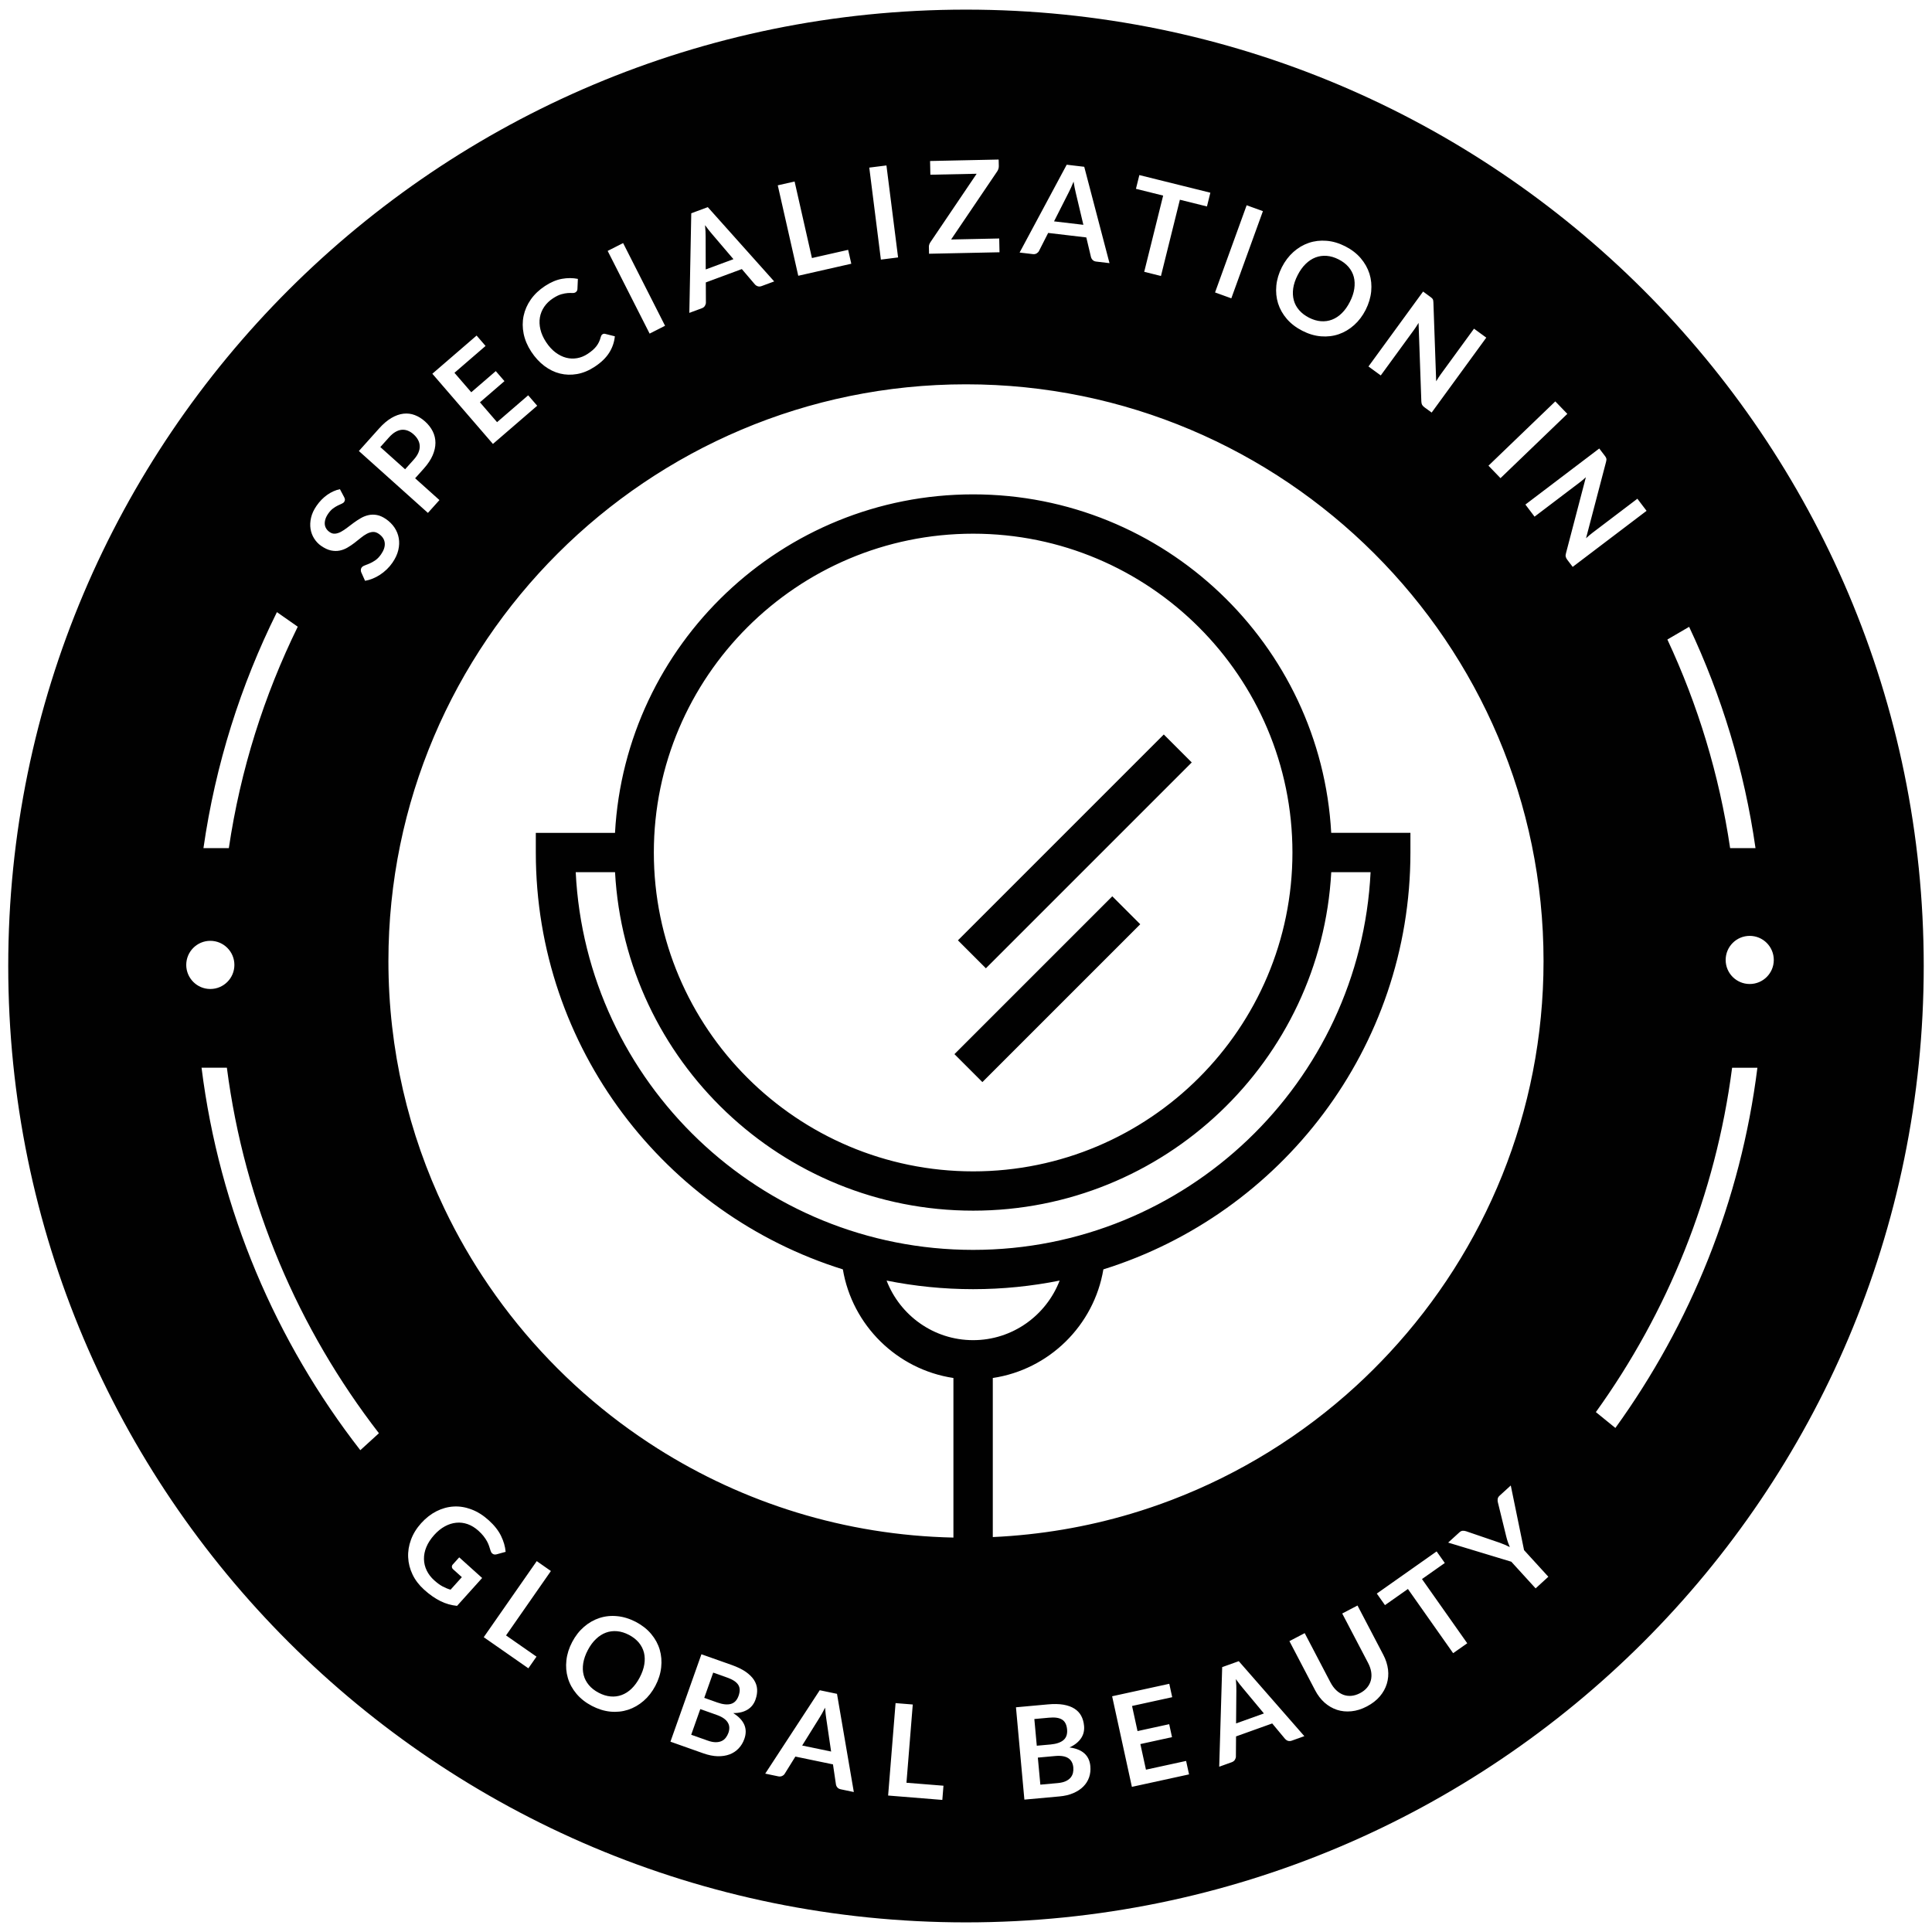 <?xml version="1.0" encoding="utf-8"?>
<!-- Generator: Adobe Illustrator 16.0.3, SVG Export Plug-In . SVG Version: 6.00 Build 0)  -->
<!DOCTYPE svg PUBLIC "-//W3C//DTD SVG 1.1//EN" "http://www.w3.org/Graphics/SVG/1.1/DTD/svg11.dtd">
<svg version="1.1" id="Layer_1" xmlns="http://www.w3.org/2000/svg" xmlns:xlink="http://www.w3.org/1999/xlink" x="0px" y="0px"
	 width="110px" height="110px" viewBox="0 0 110 110" enable-background="new 0 0 110 110" xml:space="preserve">
<g id="global">
	<g>
		<path fill="#010101" d="M55,0.548C24.884,0.548,0.469,24.927,0.469,55S24.884,109.452,55,109.452S109.529,85.073,109.529,55
			S85.116,0.548,55,0.548z M96.172,35.689c1.85,3.923,3.143,8.156,3.779,12.599h-1.445c-0.619-4.183-1.841-8.171-3.572-11.876
			L96.172,35.689z M88.552,22.854l0.685,0.71l-3.805,3.66l-0.685-0.71L88.552,22.854z M81.438,16.903
			c0.037,0.026,0.064,0.049,0.086,0.069c0.022,0.02,0.039,0.042,0.051,0.064c0.013,0.023,0.021,0.049,0.027,0.078
			c0.006,0.03,0.008,0.066,0.01,0.109l0.158,4.486c0.043-0.075,0.088-0.146,0.133-0.214c0.045-0.068,0.089-0.131,0.13-0.188
			l1.891-2.593l0.699,0.51l-3.11,4.266l-0.41-0.299c-0.063-0.046-0.106-0.093-0.135-0.143c-0.025-0.05-0.041-0.115-0.043-0.195
			l-0.158-4.467c-0.041,0.067-0.082,0.133-0.125,0.197c-0.041,0.064-0.08,0.122-0.117,0.173l-1.91,2.62l-0.7-0.51l3.11-4.266
			L81.438,16.903z M72.669,16.263c0.034-0.353,0.14-0.701,0.313-1.046c0.176-0.345,0.396-0.636,0.66-0.871
			c0.265-0.236,0.556-0.408,0.875-0.517c0.317-0.108,0.654-0.148,1.01-0.119c0.355,0.028,0.711,0.133,1.066,0.314
			s0.649,0.406,0.881,0.677c0.23,0.271,0.396,0.565,0.498,0.885c0.1,0.319,0.131,0.655,0.098,1.008
			c-0.035,0.352-0.141,0.701-0.314,1.046c-0.176,0.345-0.396,0.635-0.66,0.871c-0.264,0.235-0.555,0.408-0.871,0.517
			c-0.317,0.109-0.654,0.149-1.009,0.121s-0.709-0.133-1.063-0.314c-0.356-0.181-0.65-0.406-0.885-0.676
			c-0.232-0.27-0.398-0.565-0.5-0.886C72.668,16.953,72.635,16.616,72.669,16.263z M70.979,11.687l0.926,0.335l-1.799,4.964
			L69.18,16.65L70.979,11.687z M64.87,9.968l4.043,1.004l-0.194,0.783l-1.541-0.383L66.1,15.713l-0.953-0.237l1.078-4.34
			l-1.549-0.385L64.87,9.968z M60.734,9.378l0.998,0.118l1.438,5.486l-0.754-0.089c-0.085-0.01-0.151-0.039-0.201-0.088
			c-0.05-0.049-0.082-0.105-0.1-0.171l-0.265-1.116l-2.172-0.256l-0.52,1.023c-0.025,0.053-0.069,0.1-0.131,0.139
			c-0.063,0.04-0.135,0.054-0.219,0.044l-0.756-0.089L60.734,9.378z M52.909,13.92c0.016-0.045,0.036-0.088,0.063-0.127l2.635-3.9
			l-2.636,0.055l-0.016-0.781l3.904-0.083l0.009,0.361c0.003,0.112-0.026,0.215-0.089,0.309l-2.627,3.882l2.739-0.058l0.017,0.785
			l-4.012,0.084l-0.008-0.387C52.885,14.013,52.892,13.966,52.909,13.92z M50.47,9.42l0.663,5.237l-0.979,0.124l-0.661-5.238
			L50.47,9.42z M45.241,10.334l0.987,4.358l2.062-0.467l0.179,0.791l-3.019,0.685l-1.167-5.149L45.241,10.334z M39.358,12.143
			l0.941-0.349l3.78,4.229l-0.712,0.264c-0.08,0.03-0.153,0.034-0.219,0.013s-0.122-0.056-0.167-0.107l-0.744-0.873l-2.051,0.76
			l0.005,1.147c0.001,0.059-0.018,0.12-0.055,0.184c-0.037,0.063-0.095,0.109-0.172,0.138l-0.716,0.265L39.358,12.143z
			 M35.478,13.84l2.388,4.708l-0.879,0.446l-2.389-4.708L35.478,13.84z M29.812,17.985c0.069-0.33,0.206-0.642,0.411-0.935
			c0.206-0.292,0.476-0.549,0.812-0.769c0.328-0.215,0.649-0.35,0.963-0.406s0.615-0.055,0.904,0.004l-0.025,0.562
			c0,0.035-0.007,0.07-0.021,0.105c-0.013,0.035-0.042,0.067-0.087,0.097c-0.047,0.03-0.107,0.043-0.18,0.039
			c-0.073-0.004-0.161-0.003-0.264,0.003c-0.104,0.007-0.224,0.03-0.363,0.068c-0.139,0.038-0.297,0.116-0.475,0.231
			c-0.208,0.136-0.375,0.297-0.501,0.483c-0.127,0.187-0.209,0.388-0.246,0.604c-0.037,0.216-0.028,0.444,0.028,0.682
			c0.056,0.238,0.162,0.478,0.319,0.718c0.163,0.249,0.343,0.447,0.539,0.594c0.197,0.147,0.399,0.248,0.606,0.302
			c0.207,0.054,0.415,0.062,0.624,0.026s0.407-0.116,0.594-0.239c0.112-0.073,0.209-0.146,0.292-0.217
			c0.083-0.072,0.153-0.146,0.212-0.222c0.059-0.076,0.109-0.158,0.15-0.244c0.041-0.086,0.075-0.182,0.102-0.288
			c0.008-0.031,0.02-0.06,0.035-0.086c0.015-0.026,0.036-0.047,0.062-0.064c0.045-0.029,0.095-0.038,0.15-0.024l0.554,0.139
			c-0.034,0.339-0.143,0.654-0.327,0.943c-0.185,0.29-0.46,0.554-0.827,0.794c-0.328,0.215-0.659,0.352-0.994,0.411
			s-0.66,0.05-0.976-0.028c-0.316-0.078-0.614-0.224-0.894-0.436c-0.28-0.212-0.527-0.482-0.743-0.81
			c-0.217-0.332-0.361-0.672-0.432-1.02C29.744,18.654,29.743,18.315,29.812,17.985z M27.136,19.105l0.51,0.592l-1.771,1.529
			l0.957,1.108l1.396-1.205l0.494,0.572l-1.396,1.205l0.975,1.13l1.772-1.529l0.513,0.594l-2.521,2.175l-3.449-3.997L27.136,19.105z
			 M21.581,24.398c0.235-0.263,0.47-0.462,0.704-0.6c0.233-0.137,0.462-0.218,0.685-0.244c0.223-0.026,0.438,0,0.646,0.079
			c0.208,0.079,0.402,0.199,0.585,0.364c0.19,0.17,0.336,0.359,0.438,0.564c0.102,0.206,0.153,0.423,0.153,0.652
			s-0.053,0.467-0.16,0.715c-0.107,0.247-0.275,0.498-0.504,0.754l-0.492,0.549l1.384,1.241l-0.656,0.731l-3.931-3.524
			L21.581,24.398z M15.767,34.852l1.186,0.83c-1.917,3.91-3.264,8.148-3.924,12.607h-1.445
			C12.266,43.527,13.703,39.007,15.767,34.852z M10.604,54.938c0-0.757,0.614-1.371,1.37-1.371c0.757,0,1.371,0.614,1.371,1.371
			c0,0.757-0.614,1.371-1.371,1.371C11.218,56.309,10.604,55.693,10.604,54.938z M20.515,82.568
			c-4.802-6.174-8.021-13.639-9.04-21.778h1.442c1.004,7.771,4.083,14.897,8.657,20.812L20.515,82.568z M21.637,32.724
			c-0.135,0.089-0.275,0.162-0.419,0.22c-0.144,0.059-0.288,0.1-0.433,0.125l-0.225-0.502c-0.012-0.042-0.018-0.084-0.015-0.128
			c0.002-0.044,0.017-0.085,0.043-0.123c0.035-0.05,0.093-0.09,0.173-0.12c0.082-0.03,0.175-0.066,0.279-0.111
			c0.105-0.044,0.215-0.106,0.33-0.185c0.116-0.079,0.226-0.193,0.329-0.343c0.159-0.23,0.228-0.446,0.206-0.647
			c-0.021-0.202-0.134-0.373-0.338-0.515c-0.114-0.079-0.227-0.115-0.338-0.108s-0.225,0.041-0.339,0.101
			c-0.114,0.06-0.229,0.139-0.347,0.235c-0.117,0.097-0.239,0.193-0.364,0.289c-0.126,0.097-0.259,0.186-0.398,0.267
			c-0.139,0.082-0.286,0.138-0.442,0.169c-0.155,0.031-0.32,0.029-0.495-0.007c-0.174-0.037-0.361-0.124-0.559-0.261
			c-0.158-0.109-0.29-0.248-0.396-0.415s-0.176-0.351-0.208-0.553c-0.032-0.201-0.022-0.414,0.03-0.639
			c0.052-0.224,0.156-0.45,0.313-0.676c0.178-0.256,0.381-0.464,0.611-0.625c0.229-0.161,0.469-0.267,0.719-0.32l0.244,0.462
			c0.029,0.053,0.042,0.1,0.04,0.141c-0.002,0.042-0.017,0.083-0.044,0.123c-0.027,0.04-0.075,0.074-0.14,0.103
			c-0.066,0.029-0.142,0.063-0.227,0.105s-0.175,0.098-0.269,0.167c-0.094,0.07-0.184,0.167-0.27,0.291
			c-0.078,0.112-0.132,0.219-0.162,0.321c-0.031,0.102-0.042,0.198-0.034,0.288c0.009,0.09,0.037,0.173,0.085,0.247
			c0.047,0.074,0.111,0.139,0.191,0.194c0.102,0.071,0.207,0.102,0.314,0.091c0.107-0.01,0.218-0.045,0.331-0.106
			c0.113-0.061,0.23-0.138,0.352-0.232c0.122-0.093,0.247-0.188,0.376-0.283c0.129-0.095,0.265-0.183,0.405-0.264
			s0.287-0.138,0.438-0.171c0.153-0.034,0.312-0.036,0.477-0.005c0.165,0.031,0.338,0.108,0.518,0.232
			c0.196,0.136,0.357,0.297,0.482,0.482c0.124,0.186,0.206,0.387,0.243,0.604c0.038,0.217,0.029,0.444-0.027,0.681
			c-0.056,0.237-0.167,0.475-0.333,0.715c-0.095,0.138-0.203,0.265-0.323,0.38C21.899,32.534,21.772,32.636,21.637,32.724z
			 M24.294,89.416c0.1,0.206,0.243,0.395,0.429,0.561c0.165,0.148,0.321,0.264,0.47,0.344s0.302,0.144,0.46,0.189l0.643-0.714
			l-0.491-0.442c-0.047-0.041-0.072-0.088-0.076-0.139c-0.003-0.052,0.012-0.096,0.046-0.134l0.371-0.412l1.305,1.175l-1.429,1.588
			c-0.165-0.018-0.325-0.048-0.48-0.092c-0.155-0.043-0.31-0.104-0.463-0.179c-0.152-0.075-0.306-0.167-0.461-0.275
			c-0.155-0.108-0.313-0.233-0.474-0.38c-0.286-0.258-0.504-0.544-0.655-0.859c-0.151-0.316-0.235-0.643-0.25-0.978
			c-0.016-0.336,0.038-0.671,0.161-1.005c0.123-0.335,0.316-0.648,0.578-0.939c0.265-0.293,0.557-0.521,0.874-0.682
			c0.318-0.16,0.645-0.249,0.98-0.268c0.335-0.02,0.674,0.037,1.013,0.166c0.339,0.127,0.665,0.332,0.979,0.615
			c0.32,0.288,0.554,0.586,0.703,0.892s0.236,0.606,0.262,0.907l-0.51,0.14c-0.102,0.028-0.187,0.014-0.256-0.05
			c-0.043-0.038-0.074-0.092-0.094-0.162c-0.027-0.086-0.055-0.174-0.085-0.264c-0.029-0.088-0.069-0.179-0.12-0.271
			c-0.051-0.091-0.115-0.187-0.191-0.285c-0.077-0.099-0.174-0.2-0.294-0.31c-0.194-0.174-0.398-0.299-0.613-0.375
			c-0.215-0.075-0.433-0.103-0.652-0.079c-0.219,0.021-0.436,0.09-0.648,0.206c-0.212,0.115-0.414,0.279-0.602,0.488
			c-0.204,0.228-0.354,0.457-0.449,0.689c-0.096,0.232-0.141,0.462-0.136,0.686C24.143,88.996,24.195,89.21,24.294,89.416z
			 M30.546,94.322l-0.463,0.664l-2.541-1.771l3.018-4.331l0.806,0.563l-2.554,3.667L30.546,94.322z M37.644,94.938
			c-0.039,0.353-0.148,0.698-0.328,1.041c-0.181,0.344-0.405,0.631-0.672,0.862c-0.268,0.232-0.561,0.4-0.879,0.505
			c-0.319,0.104-0.655,0.141-1.009,0.107c-0.354-0.034-0.707-0.145-1.061-0.329c-0.354-0.187-0.645-0.415-0.874-0.688
			c-0.229-0.272-0.392-0.57-0.488-0.894s-0.124-0.66-0.084-1.013c0.039-0.353,0.148-0.698,0.329-1.041
			c0.181-0.344,0.404-0.631,0.672-0.862c0.267-0.231,0.561-0.399,0.881-0.504c0.32-0.104,0.658-0.14,1.013-0.104
			c0.355,0.034,0.708,0.145,1.063,0.328c0.353,0.188,0.643,0.415,0.871,0.689c0.228,0.273,0.389,0.57,0.484,0.892
			C37.655,94.249,37.684,94.585,37.644,94.938z M43.014,96.77c-0.041,0.117-0.098,0.223-0.17,0.317
			c-0.072,0.095-0.161,0.175-0.266,0.242s-0.227,0.119-0.365,0.155c-0.138,0.035-0.293,0.054-0.466,0.052
			c0.629,0.396,0.84,0.887,0.633,1.472c-0.075,0.211-0.184,0.393-0.328,0.542c-0.144,0.151-0.315,0.265-0.515,0.339
			c-0.2,0.074-0.425,0.109-0.676,0.104c-0.25-0.007-0.521-0.062-0.81-0.163l-1.879-0.666l1.764-4.977l1.717,0.607
			c0.325,0.116,0.593,0.245,0.802,0.389c0.208,0.146,0.366,0.301,0.474,0.467c0.108,0.168,0.167,0.345,0.178,0.531
			C43.118,96.369,43.087,96.564,43.014,96.77z M47.869,101.875c-0.083-0.018-0.147-0.052-0.192-0.105
			c-0.045-0.052-0.073-0.111-0.083-0.18l-0.168-1.134l-2.141-0.444l-0.605,0.975c-0.03,0.052-0.078,0.094-0.144,0.127
			s-0.138,0.041-0.22,0.025l-0.747-0.156l3.103-4.748l0.983,0.205l0.958,5.591L47.869,101.875z M53.652,102.48l-3.086-0.25
			l0.424-5.262l0.979,0.079l-0.359,4.455l2.107,0.169L53.652,102.48z M50.479,72.911c1.594,0.319,3.241,0.489,4.927,0.489
			c1.686,0,3.332-0.17,4.926-0.489c-0.762,1.979-2.68,3.392-4.926,3.392S51.241,74.891,50.479,72.911z M55.407,68.93
			c10.884,0,19.804-8.546,20.389-19.271h2.239c-0.587,11.956-10.512,21.504-22.628,21.504c-12.117,0-22.042-9.548-22.628-21.504
			h2.239C35.601,60.384,44.522,68.93,55.407,68.93z M37.227,48.539c0-10.009,8.156-18.153,18.18-18.153s18.179,8.145,18.179,18.153
			c0,10.01-8.154,18.154-18.179,18.154C45.382,66.691,37.227,58.549,37.227,48.539z M56.527,78.457
			c3.209-0.48,5.761-2.995,6.295-6.184c10.117-3.158,17.482-12.604,17.482-23.735v-1.119h-4.51
			C75.21,36.694,66.29,28.147,55.406,28.147c-10.884,0-19.805,8.547-20.39,19.272h-4.509v1.119c0,11.13,7.364,20.577,17.482,23.735
			c0.535,3.188,3.086,5.701,6.295,6.184v9.086c-6.188-0.133-11.962-1.977-16.861-5.082c-0.718-0.456-1.418-0.938-2.097-1.445
			c-2.904-2.171-5.435-4.81-7.485-7.803c-0.954-1.393-1.803-2.859-2.536-4.395c-2.044-4.273-3.19-9.057-3.19-14.1
			c0-18.106,14.752-32.837,32.884-32.837c18.131,0,32.884,14.73,32.884,32.837c0,8.61-3.338,16.455-8.787,22.317
			c-0.602,0.647-1.229,1.272-1.882,1.871c-3.037,2.784-6.599,5.005-10.517,6.499c-0.76,0.289-1.531,0.552-2.315,0.785
			c-2.508,0.746-5.141,1.199-7.856,1.324v-9.059H56.527z M62.009,101.193c-0.067,0.197-0.177,0.371-0.327,0.523
			c-0.148,0.151-0.34,0.277-0.57,0.376c-0.229,0.101-0.498,0.163-0.803,0.19l-1.985,0.181l-0.479-5.257l1.814-0.165
			c0.344-0.032,0.642-0.026,0.892,0.017c0.249,0.045,0.458,0.119,0.625,0.227s0.296,0.242,0.384,0.408s0.143,0.355,0.162,0.572
			c0.012,0.123,0.004,0.242-0.021,0.358c-0.026,0.116-0.073,0.228-0.141,0.332c-0.068,0.104-0.158,0.204-0.269,0.295
			s-0.243,0.171-0.401,0.242c0.737,0.097,1.135,0.452,1.19,1.071C62.1,100.787,62.076,100.998,62.009,101.193z M64.445,101.736
			l-1.125-5.158l3.254-0.71l0.166,0.763l-2.286,0.5l0.312,1.43l1.803-0.393l0.16,0.738L64.928,99.3l0.318,1.458l2.286-0.498
			l0.167,0.766L64.445,101.736z M73.553,99.104c-0.08,0.028-0.152,0.032-0.22,0.012c-0.065-0.021-0.121-0.059-0.165-0.109
			l-0.734-0.881l-2.059,0.738l-0.008,1.146c0.001,0.059-0.02,0.12-0.057,0.184c-0.039,0.063-0.097,0.107-0.175,0.137l-0.718,0.258
			l0.169-5.67l0.945-0.339l3.733,4.269L73.553,99.104z M78.96,95.866c-0.079,0.26-0.212,0.501-0.401,0.722
			c-0.188,0.221-0.434,0.41-0.732,0.567s-0.596,0.25-0.885,0.278c-0.289,0.029-0.563,0.002-0.819-0.082s-0.491-0.221-0.705-0.408
			c-0.213-0.189-0.392-0.424-0.538-0.701l-1.466-2.803l0.87-0.455l1.464,2.799c0.095,0.179,0.203,0.328,0.327,0.447
			s0.259,0.205,0.402,0.261c0.145,0.055,0.297,0.075,0.459,0.063c0.162-0.015,0.326-0.063,0.496-0.152
			c0.168-0.088,0.303-0.194,0.406-0.32c0.104-0.125,0.174-0.264,0.213-0.412c0.038-0.148,0.045-0.309,0.018-0.479
			s-0.088-0.346-0.182-0.523l-1.467-2.802l0.87-0.455l1.467,2.802c0.146,0.277,0.235,0.559,0.271,0.842
			C79.063,95.337,79.038,95.607,78.96,95.866z M82.736,94.125l-2.575-3.655l-1.306,0.919l-0.465-0.658l3.405-2.4l0.466,0.659
			l-1.299,0.915l2.577,3.656L82.736,94.125z M87.432,90.436l-1.384-1.518l-3.596-1.089l0.64-0.583
			c0.063-0.059,0.126-0.087,0.191-0.09c0.064-0.004,0.131,0.007,0.197,0.029l1.903,0.651c0.111,0.04,0.216,0.08,0.31,0.121
			c0.094,0.042,0.183,0.084,0.27,0.128c-0.039-0.09-0.076-0.184-0.109-0.279s-0.063-0.199-0.092-0.313l-0.478-1.95
			c-0.017-0.058-0.021-0.122-0.013-0.192c0.008-0.069,0.043-0.133,0.104-0.188l0.642-0.586l0.756,3.68l1.383,1.516L87.432,90.436z
			 M89.234,31.871c-0.047-0.062-0.076-0.121-0.088-0.176c-0.013-0.055-0.008-0.122,0.015-0.199l1.132-4.324
			c-0.059,0.053-0.115,0.104-0.174,0.153c-0.061,0.049-0.114,0.093-0.165,0.132l-2.583,1.959l-0.521-0.689l4.205-3.191l0.312,0.41
			c0.026,0.035,0.048,0.065,0.063,0.091c0.014,0.026,0.023,0.051,0.029,0.076c0.005,0.025,0.006,0.053,0.002,0.083
			c-0.003,0.03-0.01,0.066-0.021,0.108l-1.138,4.342c0.063-0.06,0.124-0.115,0.188-0.167c0.062-0.053,0.121-0.1,0.178-0.143
			l2.557-1.94l0.523,0.689l-4.206,3.191L89.234,31.871z M91.973,81.302l-1.111-0.903c4.078-5.668,6.818-12.358,7.757-19.607h1.44
			C99.109,68.38,96.247,75.384,91.973,81.302z M99.622,56.025c-0.757,0-1.37-0.612-1.37-1.369c0-0.757,0.613-1.371,1.37-1.371
			s1.37,0.614,1.37,1.371C100.992,55.413,100.379,56.025,99.622,56.025z"/>
		<g>
			<path fill="#010101" d="M47.009,97.586c-0.013-0.111-0.023-0.23-0.032-0.359c-0.059,0.114-0.115,0.222-0.168,0.319
				c-0.054,0.099-0.105,0.183-0.152,0.256l-0.985,1.581l1.648,0.342l-0.272-1.85C47.035,97.793,47.022,97.695,47.009,97.586z"/>
			<path fill="#010101" d="M40.176,13.478l0.005,1.863l1.578-0.585l-1.213-1.423c-0.054-0.063-0.117-0.138-0.186-0.225
				c-0.071-0.087-0.143-0.183-0.218-0.288c0.012,0.128,0.021,0.248,0.027,0.36C40.176,13.293,40.178,13.392,40.176,13.478z"/>
			<path fill="#010101" d="M73.967,17.658c0.146,0.169,0.334,0.313,0.564,0.43c0.23,0.117,0.455,0.184,0.678,0.201
				s0.434-0.013,0.633-0.09c0.201-0.077,0.389-0.201,0.561-0.372c0.173-0.17,0.324-0.384,0.455-0.643
				c0.132-0.257,0.215-0.507,0.25-0.747c0.035-0.239,0.026-0.463-0.028-0.672c-0.056-0.208-0.155-0.396-0.3-0.566
				c-0.146-0.17-0.334-0.312-0.563-0.429s-0.457-0.185-0.68-0.202c-0.224-0.017-0.437,0.013-0.638,0.09
				c-0.201,0.078-0.39,0.201-0.563,0.372c-0.174,0.169-0.326,0.384-0.457,0.642c-0.132,0.259-0.215,0.508-0.25,0.748
				c-0.033,0.241-0.021,0.465,0.034,0.672S73.82,17.488,73.967,17.658z"/>
			<path fill="#010101" d="M23.898,25.397c-0.004-0.122-0.036-0.239-0.096-0.352c-0.061-0.113-0.146-0.219-0.257-0.318
				c-0.105-0.094-0.215-0.163-0.33-0.207c-0.114-0.044-0.23-0.06-0.349-0.049c-0.118,0.012-0.238,0.054-0.358,0.125
				c-0.122,0.071-0.242,0.174-0.362,0.309l-0.492,0.549l1.411,1.265l0.492-0.549c0.12-0.134,0.208-0.266,0.264-0.396
				C23.877,25.644,23.903,25.519,23.898,25.397z"/>
			<path fill="#010101" d="M41.399,95.512l-0.792-0.281l-0.51,1.438l0.74,0.263c0.314,0.111,0.573,0.139,0.777,0.082
				c0.203-0.058,0.349-0.211,0.438-0.462c0.092-0.259,0.084-0.47-0.024-0.631C41.921,95.758,41.711,95.622,41.399,95.512z"/>
			<path fill="#010101" d="M36.372,93.523c-0.143-0.17-0.328-0.316-0.556-0.437c-0.229-0.12-0.454-0.19-0.677-0.211
				c-0.223-0.021-0.436,0.006-0.639,0.08c-0.203,0.075-0.393,0.196-0.568,0.364c-0.176,0.166-0.332,0.379-0.466,0.635
				c-0.135,0.257-0.221,0.505-0.259,0.745c-0.038,0.239-0.03,0.464,0.024,0.672c0.054,0.209,0.153,0.397,0.296,0.569
				c0.143,0.173,0.329,0.317,0.558,0.438c0.228,0.119,0.453,0.19,0.675,0.21c0.221,0.021,0.433-0.006,0.634-0.081
				c0.202-0.073,0.39-0.194,0.565-0.362c0.174-0.168,0.329-0.381,0.464-0.637c0.135-0.257,0.222-0.505,0.261-0.744
				c0.039-0.238,0.032-0.464-0.02-0.672C36.612,93.886,36.514,93.695,36.372,93.523z"/>
			<path fill="#010101" d="M41.207,97.837c-0.104-0.073-0.236-0.139-0.399-0.196l-0.937-0.332l-0.517,1.461l0.939,0.332
				c0.172,0.062,0.324,0.092,0.455,0.092c0.13,0,0.242-0.022,0.337-0.066c0.095-0.044,0.173-0.105,0.236-0.188
				c0.064-0.082,0.114-0.172,0.151-0.276c0.038-0.106,0.055-0.211,0.051-0.31s-0.032-0.189-0.084-0.276
				C41.387,97.99,41.31,97.909,41.207,97.837z"/>
			<path fill="#010101" d="M61.251,10.98c-0.021-0.081-0.041-0.176-0.063-0.285c-0.021-0.109-0.043-0.228-0.063-0.355
				c-0.048,0.12-0.094,0.23-0.141,0.333c-0.045,0.103-0.088,0.191-0.129,0.268l-0.842,1.662l1.67,0.197L61.251,10.98z"/>
			<path fill="#010101" d="M70.389,95.964c0.004,0.112,0.006,0.211,0.004,0.298l-0.016,1.862l1.585-0.567l-1.196-1.437
				c-0.056-0.063-0.117-0.14-0.186-0.228s-0.141-0.185-0.215-0.289C70.375,95.732,70.383,95.854,70.389,95.964z"/>
			<path fill="#010101" d="M61.027,100.329c-0.045-0.088-0.108-0.16-0.191-0.218c-0.084-0.057-0.188-0.098-0.313-0.12
				s-0.272-0.026-0.444-0.011l-0.989,0.09l0.143,1.541l0.992-0.09c0.182-0.017,0.332-0.053,0.449-0.106
				c0.118-0.054,0.211-0.122,0.278-0.201c0.067-0.08,0.112-0.169,0.138-0.271c0.023-0.1,0.03-0.203,0.02-0.313
				C61.1,100.518,61.072,100.417,61.027,100.329z"/>
			<path fill="#010101" d="M60.55,99.073c0.161-0.138,0.229-0.339,0.206-0.604c-0.025-0.272-0.121-0.462-0.287-0.563
				c-0.164-0.103-0.412-0.14-0.742-0.108l-0.836,0.076l0.139,1.52l0.781-0.07C60.143,99.293,60.389,99.21,60.55,99.073z"/>
		</g>
		<g>
			
				<rect x="58.517" y="49.953" transform="matrix(-0.707 -0.707 0.707 -0.707 61.988 138.298)" fill="#010101" width="2.251" height="12.711"/>
			
				<rect x="60.045" y="40.177" transform="matrix(-0.707 -0.707 0.707 -0.707 70.179 125.988)" fill="#010101" width="2.252" height="16.578"/>
		</g>
	</g>
</g>
</svg>
